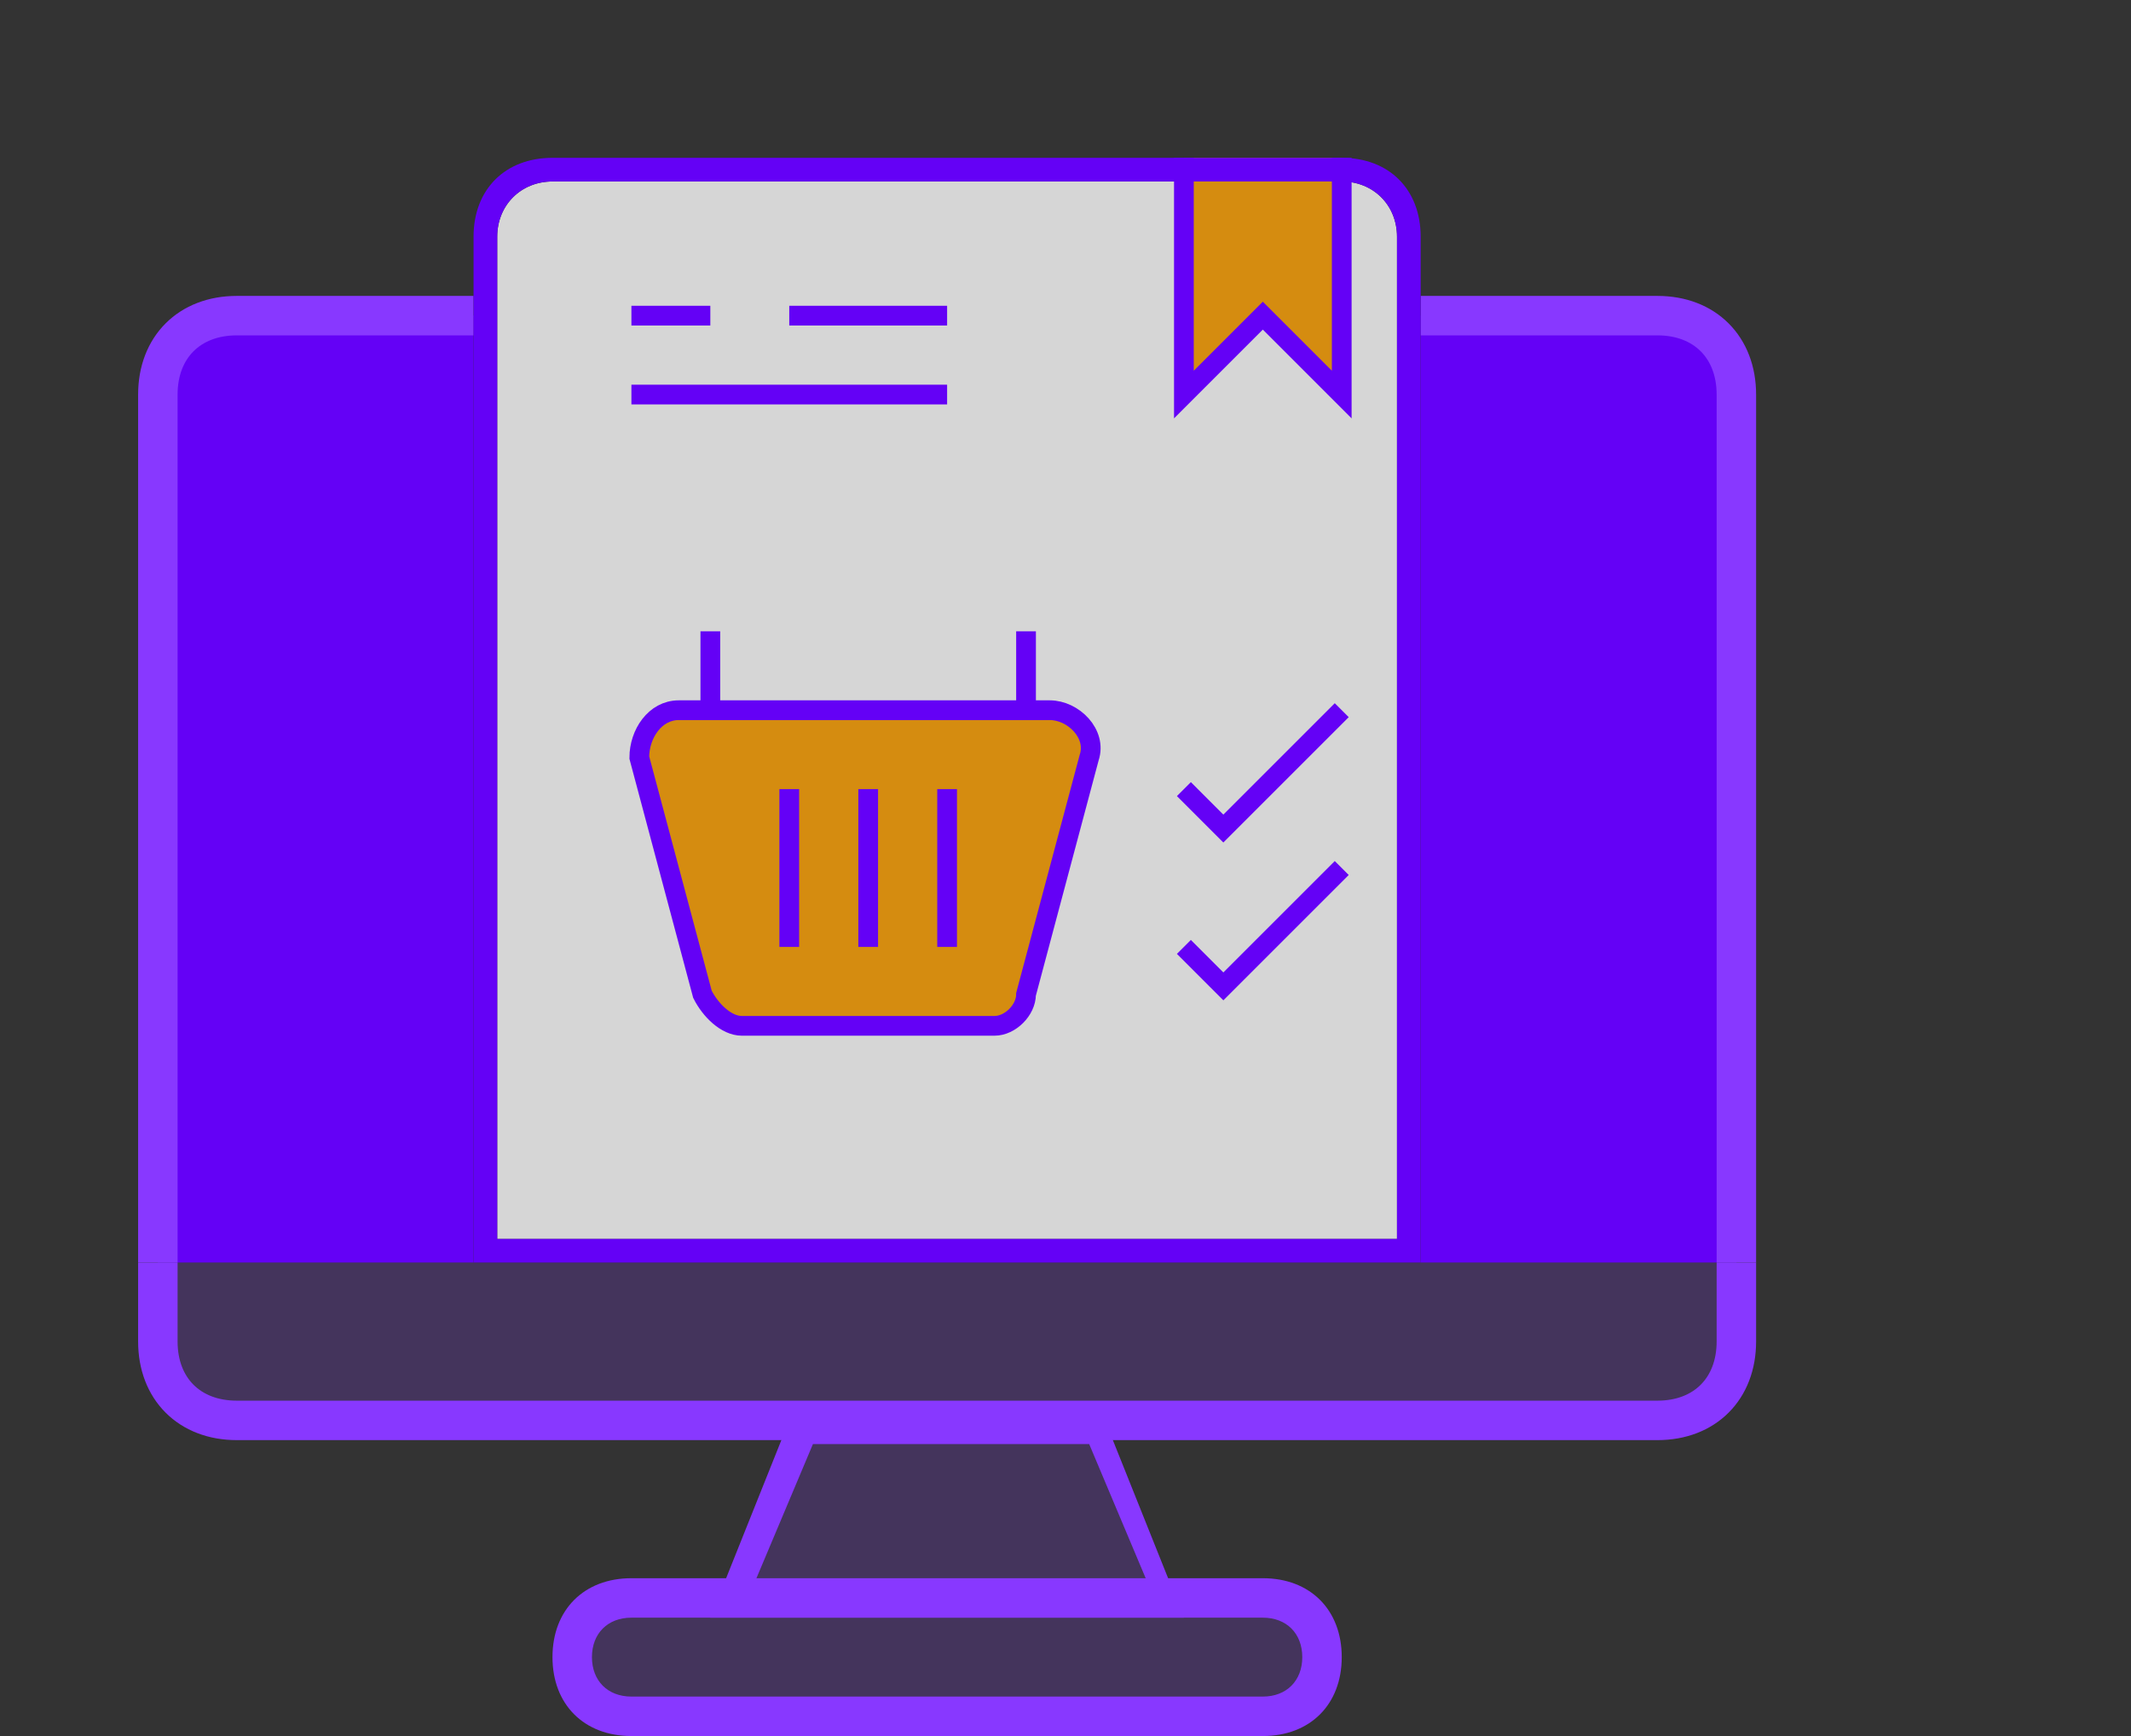 <?xml version="1.0" encoding="utf-8"?>
<!-- Generator: Adobe Illustrator 23.0.1, SVG Export Plug-In . SVG Version: 6.00 Build 0)  -->
<svg version="1.1" id="Layer_1" xmlns="http://www.w3.org/2000/svg" xmlns:xlink="http://www.w3.org/1999/xlink" x="0px" y="0px"
	 viewBox="0 0 27 22" style="enable-background:new 0 0 30 30;" xml:space="preserve">
<rect x="0" y="0" width="27" height="22" fill="#333333" stroke="none"/>
<style type="text/css">
	.st0{fill:#6401F6;}
	.st1{fill:none;stroke:#8838FF;stroke-width:0.5;stroke-miterlimit:10;}
	.st2{fill:#6401F6;stroke:#8838FF;stroke-width:0.5;stroke-miterlimit:10;}
	.st3{fill:#8838FF;fill-opacity:0.2;stroke:#8838FF;stroke-width:0.5;stroke-miterlimit:10;}
	.st4{opacity:0.2;fill:#8838FF;enable-background:new    ;}
	.st5{fill:#8838FF;}
	.st6{opacity:0.8;}
	.st7{fill:#FFFFFF;}
	.st8{fill:#D58C10;stroke:#6401F6;stroke-width:0.25;stroke-miterlimit:10;}
	.st9{display:none;}
	.st10{display:inline;fill:#FFFFFF;}
	.st11{display:inline;fill:#6401F6;}
	.st12{fill:none;stroke:#6401F6;stroke-width:0.25;stroke-miterlimit:10;}
</style>
<path class="st0" d="M22,5c0-0.6-0.4-1-1-1h-3v12h4V5z"/>
<path class="st1" d="M22,16V5c0-0.6-0.4-1-1-1h-3"/>
<path class="st0" d="M3,4C2.4,4,2,4.4,2,5v11h4V4H3z"/>
<path class="st2" d="M6,4H3C2.4,4,2,4.4,2,5v11"/>
<path class="st3" d="M2,16v1c0,0.6,0.4,1,1,1h18c0.6,0,1-0.4,1-1v-1"/>
<title>widget-sale</title>
<g>
	<path class="st4" d="M8,21.8c-0.4,0-0.8-0.3-0.8-0.8s0.3-0.8,0.8-0.8h8c0.4,0,0.8,0.3,0.8,0.8s-0.3,0.8-0.8,0.8H8z"/>
	<path class="st5" d="M16,20.5c0.3,0,0.5,0.2,0.5,0.5s-0.2,0.5-0.5,0.5H8c-0.3,0-0.5-0.2-0.5-0.5s0.2-0.5,0.5-0.5H16 M16,20H8
		c-0.6,0-1,0.4-1,1s0.4,1,1,1h8c0.6,0,1-0.4,1-1S16.6,20,16,20L16,20z"/>
</g>
<g class="st6">
	<path class="st7" d="M17,2.3c0.4,0,0.7,0.3,0.7,0.7v12.7H6.3V3c0-0.4,0.3-0.7,0.7-0.7H17"/>
</g>
<polyline class="st8" points="15,2 15,5 16,4 17,5 17,2 "/>
<g>
	<polygon class="st4" points="9.2,20.3 10.1,18.2 13.9,18.2 14.8,20.3 	"/>
	<path class="st5" d="M13.8,18.3l0.8,1.9H9.5l0.8-1.9H13.8 M14,18h-4l-1,2.5h6L14,18L14,18z"/>
</g>
<g>
	<path class="st0" d="M17,2.3c0.4,0,0.7,0.3,0.7,0.7v12.7H6.3V3c0-0.4,0.3-0.7,0.7-0.7H17 M17,2H7C6.4,2,6,2.4,6,3v13h12V3
		C18,2.4,17.6,2,17,2L17,2z"/>
</g>
<g class="st9">
	<path class="st10" d="M6.2,15.8V3c0-0.5,0.4-0.8,0.8-0.8h10c0.5,0,0.8,0.4,0.8,0.8v12.8H6.2z"/>
	<path class="st11" d="M17,2.3c0.4,0,0.7,0.3,0.7,0.7v12.7H6.3V3c0-0.4,0.3-0.7,0.7-0.7H17 M17,2H7C6.4,2,6,2.4,6,3v13h12V3
		C18,2.4,17.6,2,17,2L17,2z"/>
</g>
<path class="st8" d="M8.6,9h4.7c0.3,0,0.6,0.3,0.5,0.6l-0.8,3c0,0.2-0.2,0.4-0.4,0.4H9.4c-0.2,0-0.4-0.2-0.5-0.4l-0.8-3
	C8.1,9.3,8.3,9,8.6,9z"/>
<line class="st12" x1="10" y1="10" x2="10" y2="12"/>
<line class="st12" x1="12" y1="10" x2="12" y2="12"/>
<line class="st12" x1="11" y1="10" x2="11" y2="12"/>
<line class="st12" x1="13" y1="9" x2="13" y2="8"/>
<line class="st12" x1="9" y1="9" x2="9" y2="8"/>
<line class="st12" x1="8" y1="4" x2="9" y2="4"/>
<line class="st12" x1="10" y1="4" x2="12" y2="4"/>
<line class="st12" x1="8" y1="5" x2="12" y2="5"/>
<polyline class="st12" points="15,10 15.5,10.5 17,9 "/>
<polyline class="st12" points="15,12 15.5,12.5 17,11 "/>
</svg>
